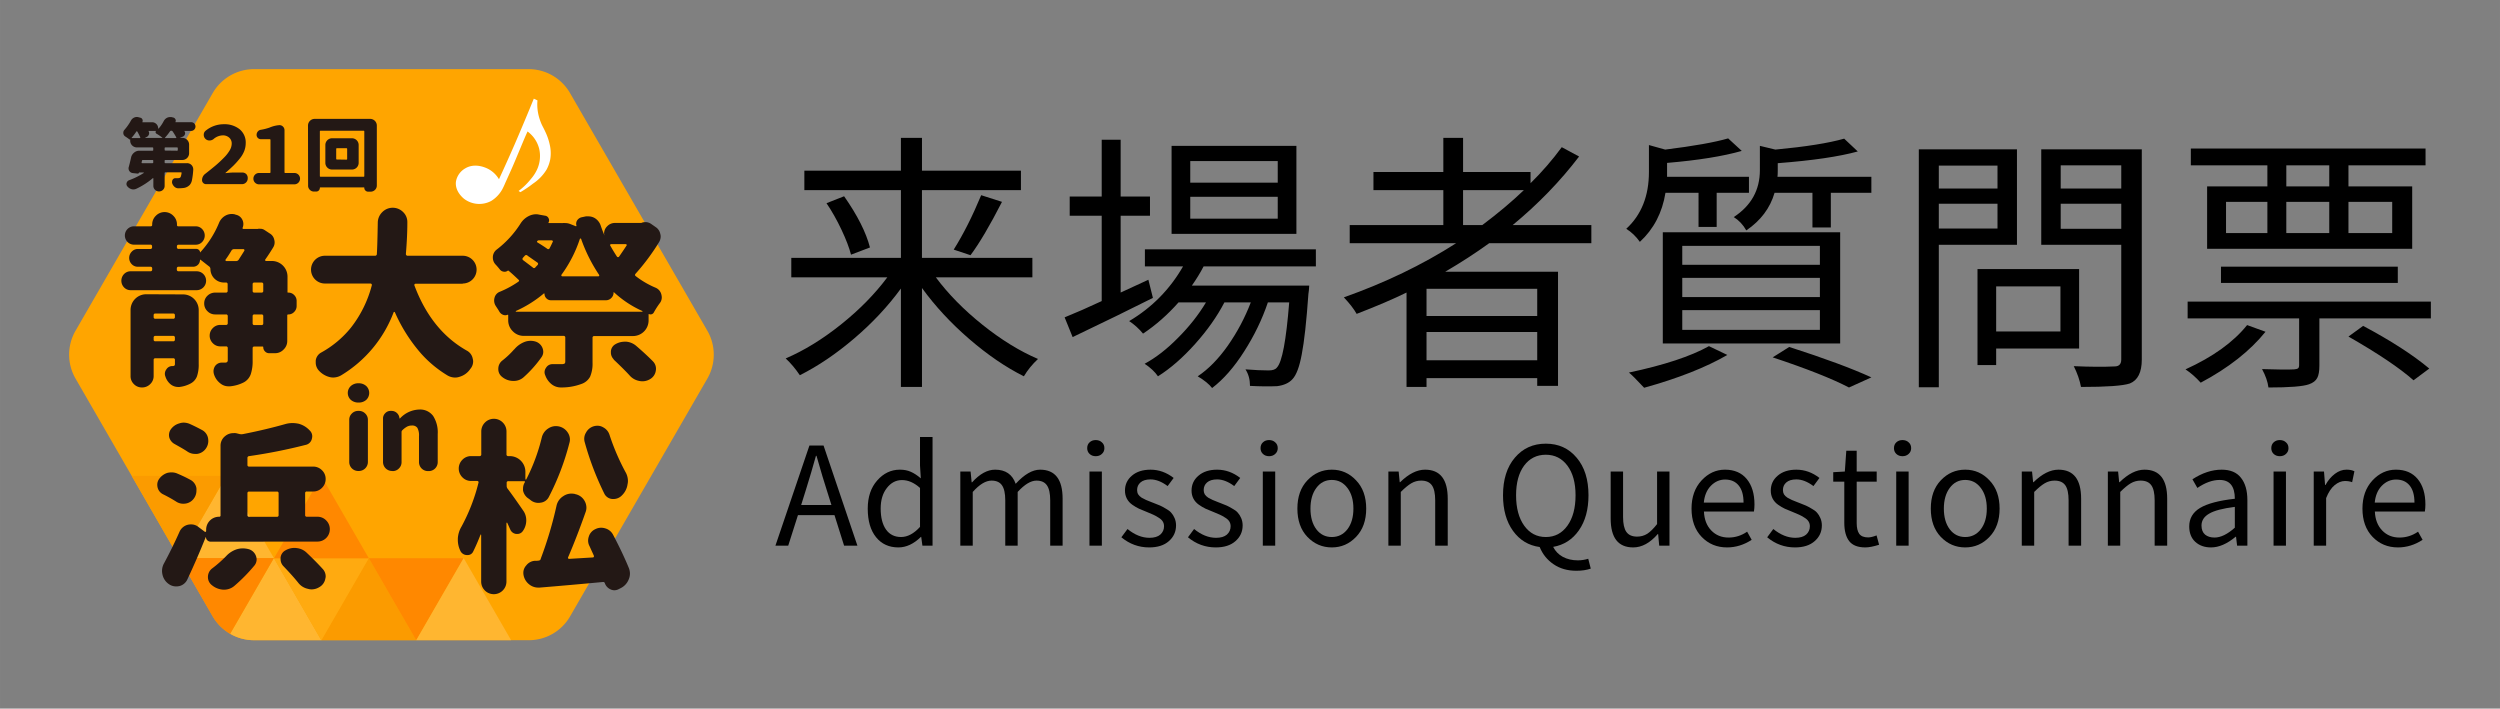 <svg xmlns="http://www.w3.org/2000/svg" width="683.464" height="193.715" viewBox="0 0 180.833 51.254" version="1.1" id="svg8"><rect x="0" y="0" width="180.833" height="51.254" fill="#808080" stroke="none"/><defs id="defs2"><clipPath id="a" transform="translate(-12.21 -22.42)"><path d="M137.68 22.42h-75a13 13 0 00-11.27 6.51L14 93.85a13 13 0 000 13l37.43 64.95a13 13 0 0011.27 6.5h75a13 13 0 0011.3-6.5l37.48-64.93a13 13 0 000-13L149 28.93a13 13 0 00-11.32-6.51z" id="path12" fill="none"/></clipPath><style id="style10">.d{fill:#ffb630}.e{fill:#fb9b00}.f{fill:#f80}.h{fill:#231815}</style></defs><g id="layer1" transform="translate(-7.252 -40.14)"><g id="g95" transform="matrix(.265 0 0 .265 12.241 45.14)"><path d="M137.65 22.42H62.73A13.06 13.06 0 0051.42 29L14 93.83a13.07 13.07 0 000 13.06l37.46 64.89a13.06 13.06 0 0011.31 6.52h74.92a13 13 0 0011.31-6.52l37.46-64.89a13.07 13.07 0 000-13.06L149 29a13.05 13.05 0 00-11.35-6.58z" transform="translate(-12.21 -22.42)" id="path17" fill="orange"/><g clip-path="url(#a)" id="g37"><path class="d" id="polygon19" d="M55.93 133.46l-12.95 22.43h25.9z"/><path class="e" id="polygon21" d="M81.83 133.46l-12.95 22.43h25.9z"/><path class="f" id="polygon23" d="M94.79 155.92l12.96-22.43H81.84z"/><path id="polygon25" fill="#ffaa10" d="M68.88 155.92l12.95-22.43h-25.9z"/><path class="d" id="polygon27" d="M42.98 111.02l-12.95 22.44h25.9z"/><path class="f" id="polygon29" d="M68.9 111.1l-12.95 22.43h25.91z"/><path class="d" id="polygon31" d="M107.73 133.46l-12.95 22.43h25.91z"/><path class="e" id="polygon33" d="M30.03 133.46l12.95-22.44h-25.9z"/><path class="f" id="polygon35" d="M42.98 155.89l12.95-22.43h-25.9z"/></g><path class="h" d="M45.56 36.91a1.13 1.13 0 01.83.34 1.19 1.19 0 01.35.85 1.2 1.2 0 01-1.18 1.19h-1.77a.08.08 0 00-.07 0 .08.08 0 000 .07.91.91 0 01.19.54 1 1 0 01-.06.34 1 1 0 01-.63.63l-.8.32h.72A1.84 1.84 0 0145 43.13v2.26a1.84 1.84 0 01-1.83 1.83h-4.63c-.15 0-.22.07-.22.21v.45c0 .14.07.21.22.21h5.86a1.69 1.69 0 011.27.52 1.72 1.72 0 01.46 1.16v.13a21.37 21.37 0 01-.34 2.76A2.88 2.88 0 0145.2 54a2.78 2.78 0 01-1.81.87 11.89 11.89 0 01-1.25.08h-.06a1.58 1.58 0 01-1.06-.4 2.25 2.25 0 01-.67-1.07 1.27 1.27 0 010-.32 1 1 0 01.17-.57.84.84 0 01.73-.4h.6a1.54 1.54 0 00.56-.08.62.62 0 00.3-.3 4.77 4.77 0 00.23-1 .25.25 0 000-.15.18.18 0 00-.14-.06h-4.26c-.15 0-.22.07-.22.21v3.48a1.47 1.47 0 01-.45 1.08 1.56 1.56 0 01-2.17 0 1.48 1.48 0 01-.46-1.08v-2.03s0-.07-.05-.08c-.05-.01-.06 0-.09 0a20.1 20.1 0 01-4.58 2.93 2 2 0 01-.74.15 1.81 1.81 0 01-.55-.09 2.29 2.29 0 01-1.09-.75 1 1 0 01-.24-.66 1.13 1.13 0 01.68-1 20.11 20.11 0 004.05-2 .06.06 0 000-.08.07.07 0 00-.07-.05h-1.18a.07.07 0 00-.06 0 .34.34 0 01-.42.3l-1.24-.13a1.29 1.29 0 01-1.12-1.71c.24-.87.45-1.76.65-2.68A2.31 2.31 0 0130 45.2a2.15 2.15 0 011.42-.51H35a.19.19 0 00.21-.21V44a.19.19 0 00-.21-.21h-4.25A1.83 1.83 0 0128.92 42v-.4a.15.15 0 01-.21 0c-.29-.23-.67-.49-1.14-.8a1.13 1.13 0 01-.53-.87v-.14a1.16 1.16 0 01.34-.83 14 14 0 001.71-2.44 1.9 1.9 0 01.9-.87 1.78 1.78 0 01.74-.17 1.43 1.43 0 01.46.07l.53.14a.76.76 0 01.53.45.67.67 0 01.08.33.78.78 0 01-.08.36q0 .09.06.09h2.58a1.62 1.62 0 011.17.48 1.59 1.59 0 01.49 1.18l.06.07a.05.05 0 00.07 0 10.29 10.29 0 001.41-2.08 2.13 2.13 0 01.89-.87 1.79 1.79 0 01.78-.19 3 3 0 01.42 0l.53.13a.87.87 0 01.55.46.7.7 0 01.1.36.81.81 0 01-.08.34c0 .07 0 .11.06.11zm-16.24 4.24a.06.06 0 000 .09H31.54a.15.15 0 00.13-.06.1.1 0 000-.13 15.71 15.71 0 00-.8-1.58.19.19 0 00-.12-.07.09.09 0 00-.11 0 16.4 16.4 0 01-1.32 1.75zM35 48.09a.19.19 0 00.21-.21v-.45a.19.19 0 00-.21-.21h-2.6a.24.24 0 00-.26.19l-.1.47a.14.14 0 000 .14.19.19 0 00.14.07zm-2.1-6.88H37.7a.05.05 0 000-.07 13.26 13.26 0 00-1.64-1.12.44.44 0 01-.21-.35.4.4 0 01.14-.37H34a.05.05 0 00-.06 0 .08.08 0 000 .07 1.06 1.06 0 01.15.52 1 1 0 01-.07.38 1.14 1.14 0 01-.63.68zm8.8 3.48a.19.19 0 00.21-.21V44a.19.19 0 00-.21-.21h-3.16c-.15 0-.22.07-.22.21v.44c0 .14.07.21.22.21zm-3.29-3.54a.07.07 0 000 .09h2.97a.12.12 0 00.12-.06.19.19 0 000-.13 18.59 18.59 0 00-1-1.64.42.42 0 00-.34-.17h-.06a.35.35 0 00-.32.17 17.17 17.17 0 01-1.37 1.74z" transform="translate(-12.21 -22.42)" id="path39"/><path class="h" d="M49.63 53.82a1.09 1.09 0 01-.77-.32 1.06 1.06 0 01-.33-.77A2.15 2.15 0 0149.4 51c1.11-.87 2.06-1.63 2.84-2.29.78-.66 1.53-1.36 2.24-2.09a10 10 0 001.62-2.06 3.64 3.64 0 00.53-1.78 2.1 2.1 0 00-.7-1.67 2.53 2.53 0 00-1.72-.61 4 4 0 00-2.53 1 1.78 1.78 0 01-1.14.4A1.54 1.54 0 0149 40.26a1.34 1.34 0 01.48-1 7.79 7.79 0 015-1.8 6.61 6.61 0 014.3 1.36 4.68 4.68 0 011.67 3.83 6 6 0 01-.4 2.12 7.72 7.72 0 01-1.24 2.08 22.34 22.34 0 01-1.68 1.88q-.86.84-2.19 2a.11.11 0 000 .08h.07a19.14 19.14 0 012.13-.17h2.36a1.55 1.55 0 011.14.47 1.58 1.58 0 01.36 1.12 1.57 1.57 0 01-1.6 1.59z" transform="translate(-12.21 -22.42)" id="path41"/><path class="h" d="M64.07 53.87a1.49 1.49 0 01-1.07-.46 1.48 1.48 0 01-.45-1.09 1.5 1.5 0 01.45-1.1 1.52 1.52 0 011.11-.45H67a.19.19 0 00.21-.21v-8.8a.19.19 0 00-.21-.21h-2.4a1.16 1.16 0 01-.84-.35 1.13 1.13 0 01-.34-.83 1.44 1.44 0 01.32-.91 1.29 1.29 0 01.84-.48 14 14 0 002.42-.62 8.23 8.23 0 012.64-.65 1.35 1.35 0 011 .41 1.38 1.38 0 01.4 1v11.44a.19.19 0 00.21.21h2.47a1.54 1.54 0 011.56 1.55 1.55 1.55 0 01-1.56 1.55z" transform="translate(-12.21 -22.42)" id="path43"/><path class="h" d="M77.45 37.83A1.83 1.83 0 0179.28 36h15.13a1.83 1.83 0 011.83 1.83v16.33a1.64 1.64 0 01-.49 1.21 1.68 1.68 0 01-1.22.5h-.67a1 1 0 01-.73-.31 1 1 0 01-.31-.72c0-.09 0-.13-.12-.13H80.82a.12.12 0 00-.13.13 1 1 0 01-1 1h-.59a1.56 1.56 0 01-1.15-.48 1.52 1.52 0 01-.47-1.14zm3.24 13.76a.19.19 0 00.22.21h11.7a.19.19 0 00.21-.21V39.44a.19.19 0 00-.21-.21h-11.7a.19.19 0 00-.22.21zm1.5-8.46A1.84 1.84 0 0184 41.29h5.44a1.84 1.84 0 011.84 1.84V48a1.83 1.83 0 01-1.84 1.83H84A1.83 1.83 0 0182.19 48zm5.74 4a.19.19 0 00.21-.21v-2.69a.19.19 0 00-.21-.22h-2.57a.19.19 0 00-.21.22v2.65a.19.19 0 00.21.21z" transform="translate(-12.21 -22.42)" id="path45"/><path class="h" d="M72.08 83.42a2.14 2.14 0 011.6.67 2.21 2.21 0 01.67 1.65v1.32a2.24 2.24 0 01-.67 1.63 2.13 2.13 0 01-1.6.69c-.19 0-.29.08-.29.24v7a3.18 3.18 0 01-1 2.34 3.14 3.14 0 01-2.29 1h-1.63a1.53 1.53 0 01-1.16-.49 1.62 1.62 0 01-.47-1.13c0-.14-.06-.2-.2-.2h-2.21a.43.43 0 00-.49.49v3.3a11.23 11.23 0 01-.52 3.79 4.1 4.1 0 01-1.82 2.16 10.28 10.28 0 01-3.82 1.12h-.44a3.46 3.46 0 01-2.21-.79 5 5 0 01-1.73-2.46 3 3 0 01-.14-.84 2.62 2.62 0 01.39-1.38 2.22 2.22 0 011.92-1h.79a.94.94 0 00.61-.15.74.74 0 00.18-.59v-3.2a.44.44 0 00-.5-.49h-1.57a2.79 2.79 0 01-2-.86 2.9 2.9 0 010-4.14 2.79 2.79 0 012-.86h1.57a.44.44 0 00.5-.49v-1.88a.44.44 0 00-.5-.49h-2.9a2.9 2.9 0 01-2.15-.89 2.87 2.87 0 01-.88-2.11 2.83 2.83 0 01.88-2.1 3 3 0 012.12-.86h2.9a.44.44 0 00.5-.49v-1.77c0-.33-.15-.49-.45-.49h-.59A3.7 3.7 0 0150.82 77a.91.91 0 00-.3-.68c-1-.76-1.75-1.38-2.41-1.87-.1-.07-.14 0-.14.09a1.86 1.86 0 01-1.83 1.82h-4a.44.44 0 00-.49.5v.24a.44.44 0 00.49.5h4.92a2.58 2.58 0 110 5.16h-18a2.45 2.45 0 01-1.82-.76 2.63 2.63 0 010-3.64 2.45 2.45 0 011.83-.76h5.36a.44.44 0 00.49-.5v-.24a.44.44 0 00-.49-.5H31a2.22 2.22 0 01-1.67-.71 2.43 2.43 0 010-3.39 2.23 2.23 0 011.67-.75h3.4a.43.43 0 00.49-.49v-.2a.43.43 0 00-.49-.49h-4.65a2.51 2.51 0 010-5h4.73c.29 0 .44-.13.44-.39v-.1a3.29 3.29 0 011-2.39 3.32 3.32 0 014.77 0 3.29 3.29 0 011 2.39v.1a.34.34 0 00.39.39h4.72a2.36 2.36 0 011.75.74 2.54 2.54 0 010 3.54 2.36 2.36 0 01-1.75.74h-4.64a.43.43 0 00-.49.49V71a.43.43 0 00.49.49H47a1 1 0 01.69.3.92.92 0 01.3.69 26.91 26.91 0 005.17-8.08 4 4 0 011.77-2 3.63 3.63 0 011.68-.44 3.77 3.77 0 01.88.1l.25.1a2.5 2.5 0 011.77 1.33 2.59 2.59 0 01.1 2.21.25.25 0 000 .22.21.21 0 00.18.13h3.89a.45.45 0 00.19-.05 3 3 0 01.59 0 2 2 0 011.13.34l1.43.94A2.53 2.53 0 0168.24 69a2.35 2.35 0 01.1.69A2.53 2.53 0 0168 71c-.69 1.15-1.43 2.28-2.22 3.4a.19.19 0 000 .24.23.23 0 00.22.15h1.58a4.28 4.28 0 014.28 4.28v4.09c-.07.18.03.26.22.26zm-28.74.49a4.28 4.28 0 014.28 4.29v14.71a9.74 9.74 0 01-.47 3.35 3.68 3.68 0 01-1.65 1.92 8.41 8.41 0 01-3.15 1H42a3.28 3.28 0 01-2-.69 4.46 4.46 0 01-1.47-2.16 2.08 2.08 0 01-.15-.74 2 2 0 01.39-1.18 1.89 1.89 0 011.67-.94.91.91 0 00.55-.12.7.7 0 00.14-.52v-1a.43.43 0 00-.49-.49h-4.83a.43.43 0 00-.49.49v4.33a3 3 0 01-.94 2.24 3.08 3.08 0 01-2.24.91 3 3 0 01-2.21-.91 3 3 0 01-.91-2.24v-18a4.28 4.28 0 014.28-4.29zm-2.22 5.71a.43.43 0 00-.49-.49h-4.82a.43.43 0 00-.49.49v.45a.43.43 0 00.49.49h4.82a.43.43 0 00.49-.49zm-5.8 6.6a.43.43 0 00.49.49h4.82a.43.43 0 00.49-.49v-.49a.44.44 0 00-.49-.5h-4.82a.44.44 0 00-.49.5zM60.07 72a.33.33 0 000-.29.23.23 0 00-.22-.15h-2.58a.8.8 0 00-.74.44c-.49.82-1 1.63-1.58 2.42a.19.19 0 000 .24.23.23 0 00.22.15h2.66a.81.81 0 00.74-.44c.57-.89 1.08-1.68 1.5-2.37zm2.76 8.67a.43.43 0 00-.49.49v1.77a.43.43 0 00.49.49h1.92a.43.43 0 00.49-.49v-1.77a.43.43 0 00-.49-.49zm1.92 11.61a.43.43 0 00.49-.49v-1.92a.43.43 0 00-.49-.49h-1.92a.43.43 0 00-.49.49v1.92a.43.43 0 00.49.49z" transform="translate(-12.21 -22.42)" id="path47"/><path class="h" d="M119.68 81h-12.85a.32.32 0 00-.29.15.29.29 0 00-.05.29q4.62 12.36 14.32 17.82a3.12 3.12 0 011.62 2.27 2.33 2.33 0 01.1.68 3.13 3.13 0 01-.74 2 .81.81 0 00-.14.2 5.3 5.3 0 01-2.86 2 3.75 3.75 0 01-1.18.2 4.19 4.19 0 01-2.12-.6 31.46 31.46 0 01-7.08-5.85 43.85 43.85 0 01-7.24-11.37.19.19 0 00-.34 0A34.15 34.15 0 0186.5 106a4.41 4.41 0 01-2.16.6 4 4 0 01-1.08-.15 5.93 5.93 0 01-2.91-1.82 3.24 3.24 0 01-.79-2.12V102A2.87 2.87 0 0181 99.81 27.42 27.42 0 0089.16 93a31.6 31.6 0 005.71-11.57.37.37 0 00-.07-.34.41.41 0 00-.32-.15H82.07a3.79 3.79 0 110-7.58h13.64a.48.48 0 00.54-.49c.1-1.64.18-4.5.25-8.56a4.05 4.05 0 011.23-2.86 4 4 0 015.7 0 3.74 3.74 0 011.14 2.76q0 3.93-.4 8.66a.47.47 0 00.13.34.39.39 0 00.32.15h15.06a3.79 3.79 0 110 7.58z" transform="translate(-12.21 -22.42)" id="path49"/><path class="h" d="M168.75 64.28a3.56 3.56 0 01.84-.1 2.69 2.69 0 011.52.49l1.28.89a2.9 2.9 0 011.23 1.87 2.35 2.35 0 01.1.69 3 3 0 01-.44 1.52 58.72 58.72 0 01-6.4 8.61c-.23.27-.22.5.05.69a24 24 0 005.41 3.15 2.69 2.69 0 011.58 1.91 3.44 3.44 0 01.1.74 2.55 2.55 0 01-.6 1.63 22.19 22.19 0 00-1.57 2.46 1 1 0 01-1.33.44c-.07 0-.1 0-.1.1V91a4.27 4.27 0 01-4.28 4.28h-10.53a.44.44 0 00-.49.5v6.74a9 9 0 01-.67 3.86 4.23 4.23 0 01-2.44 2 15.33 15.33 0 01-5.41.93h-.15a4 4 0 01-2.51-.88 5.44 5.44 0 01-1.72-2.42 2.05 2.05 0 01-.2-.83 2.12 2.12 0 01.4-1.23 2 2 0 011.77-1h2.46a1.56 1.56 0 00.81-.15c.15-.09.22-.29.22-.59v-6.48a.44.44 0 00-.49-.5h-10.83a4.08 4.08 0 01-3-1.25 4.13 4.13 0 01-1.26-3v-1.41c0-.09-.07-.13-.2-.09a1.56 1.56 0 01-1.2 0 2 2 0 01-1-.84c-.3-.53-.63-1-1-1.58a2.69 2.69 0 01-.44-1.47 2.85 2.85 0 01.1-.74 2.36 2.36 0 011.48-1.67 26.71 26.71 0 005-2.71c.29-.2.31-.39.05-.59-1-.95-1.87-1.76-2.66-2.41a.24.24 0 00-.3 0 1.35 1.35 0 01-1.06.24 1.61 1.61 0 01-1-.54c-.36-.46-.75-.92-1.18-1.38a2.71 2.71 0 01-.78-1.92 2.65 2.65 0 011-2.16 27.44 27.44 0 006.59-7.19 5.53 5.53 0 012.22-2 4.59 4.59 0 012-.49 3.64 3.64 0 01.79.1l1.67.3a1.17 1.17 0 01.93.69 1.14 1.14 0 010 1.13c-.06.13 0 .19.1.19h3.45a.43.43 0 00.24 0 7.09 7.09 0 01.79 0 3.62 3.62 0 011.28.24l1.62.64a.18.18 0 00.15-.15 1.71 1.71 0 01.17-1.45 2 2 0 011.21-.86l1.18-.25a5.32 5.32 0 01.69 0 3.43 3.43 0 011.77.49 3.82 3.82 0 011.58 2c.26.78.56 1.57.88 2.36.32.79.05 0 .05-.1a2.8 2.8 0 01.89-2.09 2.89 2.89 0 012.11-.86h7a1 1 0 00.48-.13zm-35 34.65a6.8 6.8 0 012.7-2 4.6 4.6 0 013.1-.15 3 3 0 012.12 2.81 2.54 2.54 0 01-.49 1.47 32.44 32.44 0 01-4.88 5.47 4 4 0 01-2.7 1h-.2a4.78 4.78 0 01-3-1.13 2.63 2.63 0 01-1-2.12 2.82 2.82 0 011.09-2.31 23.37 23.37 0 003.22-3.04zm.49-10.49c-.07 0-.09.08-.08.13a.13.13 0 00.13.07h34.4a.08.08 0 00.07-.07s0-.09-.07-.13a28.74 28.74 0 01-7.73-5.12.08.08 0 00-.1 0v.12a2 2 0 01-.62 1.45 2 2 0 01-1.5.62h-15a1.65 1.65 0 01-1.21-.52 1.71 1.71 0 01-.52-1.25s0-.06-.07-.08a.12.12 0 00-.12 0 32.31 32.31 0 01-7.62 4.78zm3.15-15.11a.51.51 0 00-.74 0l-.27.3-.22.24c-.23.27-.22.5 0 .69 1.05.79 1.93 1.46 2.65 2a.43.43 0 00.69 0 2.7 2.7 0 01.3-.34l.29-.3c.23-.26.22-.49 0-.69-.63-.42-1.53-1.08-2.74-1.9zm6.89-3.74a.34.34 0 00-.05-.29.3.3 0 00-.25-.15h-3.48a.55.55 0 00-.47.22c-.12.15-.09.27.07.37.76.46 1.64 1 2.66 1.72a.4.4 0 00.64-.15c.33-.62.6-1.19.84-1.72zm2.36 9a.19.19 0 000 .25.24.24 0 00.22.14h9.84a.24.24 0 00.22-.14.21.21 0 000-.25 43.37 43.37 0 01-4.92-9.83.19.19 0 00-.34 0 35.06 35.06 0 01-5.06 9.84zm17.77-8a.26.26 0 000-.28.29.29 0 00-.27-.12h-3.94a.3.3 0 00-.24.12.21.21 0 000 .28c.62 1.11 1.23 2.1 1.82 3a.32.32 0 00.3.15.33.33 0 00.29-.15c.54-.77 1.21-1.75 2-2.96zm-3.5 31.05a2.61 2.61 0 01-.78-1.92v-.29a2.41 2.41 0 011.23-1.92 5 5 0 012.56-.69h.44a4.78 4.78 0 012.72 1.18q2.59 2.22 4.52 4.18a2.86 2.86 0 01.84 2 2.92 2.92 0 01-.05.54 3.17 3.17 0 01-1.57 2.32 4.11 4.11 0 01-2.12.59 4.35 4.35 0 01-.84-.1 4.58 4.58 0 01-2.65-1.53c-1.21-1.32-2.7-2.77-4.34-4.32z" transform="translate(-12.21 -22.42)" id="path51"/><path class="h" d="M91.27 113.43a3.08 3.08 0 01-2.13-.73 2.57 2.57 0 010-3.78 3 3 0 012.13-.75 3 3 0 012.08.75 2.61 2.61 0 010 3.78 3 3 0 01-2.08.73zm-.12 18.68a2.44 2.44 0 01-2.44-2.45v-11.5a2.32 2.32 0 01.71-1.73 2.36 2.36 0 011.73-.72h.2a2.36 2.36 0 011.73.72 2.33 2.33 0 01.72 1.73v11.5a2.46 2.46 0 01-2.45 2.45z" transform="translate(-12.21 -22.42)" id="path53"/><path class="h" d="M100.38 132.11a2.46 2.46 0 01-2.45-2.45v-11.84a2 2 0 01.61-1.49 1.94 1.94 0 011.47-.62h.23a2.11 2.11 0 011.42.52 2.19 2.19 0 01.74 1.33v.15s0 .05.07.05a.13.13 0 00.1 0 7.42 7.42 0 015.2-2.42 4.41 4.41 0 013.84 1.75 8.28 8.28 0 011.25 4.92v7.68a2.44 2.44 0 01-2.44 2.45h-.23a2.44 2.44 0 01-2.44-2.45v-7.09a4.25 4.25 0 00-.45-2.27 1.69 1.69 0 00-1.47-.63 2.83 2.83 0 00-1.33.3 5.89 5.89 0 00-1.31 1 .66.66 0 00-.2.48v8.21a2.36 2.36 0 01-.72 1.73 2.33 2.33 0 01-1.73.72z" transform="translate(-12.21 -22.42)" id="path55"/><path class="h" d="M45.36 134.53A3.16 3.16 0 0147 136.8a5.58 5.58 0 010 .73 3.53 3.53 0 01-.64 2 3.39 3.39 0 01-2.28 1.47 5 5 0 01-.64.05 3.54 3.54 0 01-2.06-.64 39.29 39.29 0 00-3.45-1.92 2.82 2.82 0 01-1.53-1.87 3.48 3.48 0 01-.09-.79 2.69 2.69 0 01.49-1.52 4.42 4.42 0 012.26-1.68 4.81 4.81 0 011.18-.14 3.91 3.91 0 011.58.34c1.28.54 2.46 1.11 3.54 1.7zm5.56 16.88a1.32 1.32 0 01-.93-.36 1.22 1.22 0 01-.39-.92h-.05c-1.64 4.11-3.32 7.94-5 11.52a3.26 3.26 0 01-2.17 1.87 4.47 4.47 0 01-.93.1 3.42 3.42 0 01-1.92-.59 4.22 4.22 0 01-1.78-2.56 4.45 4.45 0 01-.14-1.08 4.26 4.26 0 01.54-2.07q2.26-4.19 4.23-8.61a3.37 3.37 0 012.26-1.92 3.86 3.86 0 01.89-.1 3.13 3.13 0 012 .69l1.77 1.33a.17.17 0 00.22 0 .25.25 0 00.13-.22v-.34a3.53 3.53 0 013.54-3.55.34.34 0 00.39-.39v-18.93a3.32 3.32 0 011.28-2.71 3.43 3.43 0 012.17-.79 5.74 5.74 0 01.74 0l1 .25a2.36 2.36 0 001 0q6.24-1.23 11.61-2.76a7.29 7.29 0 011.82-.24 8 8 0 011.72.19 6.29 6.29 0 013 1.83 2.16 2.16 0 01.69 1.57 2.74 2.74 0 01-.1.69 2.18 2.18 0 01-1.75 1.69 144.73 144.73 0 01-15.35 3.05.49.49 0 00-.49.55v1.82a.43.43 0 00.49.49h17.47a3.34 3.34 0 012.39 1 3.24 3.24 0 011 2.39 3.29 3.29 0 01-1 2.41 3.25 3.25 0 01-2.39 1h-1.72a.43.43 0 00-.49.49v5.91a.43.43 0 00.49.49H80a3.24 3.24 0 012.41 1 3.32 3.32 0 011 2.41 3.36 3.36 0 01-3.4 3.37zM48.66 121a3.18 3.18 0 011.53 2.26 5 5 0 01.05.64 3.56 3.56 0 01-.69 2.12 3.47 3.47 0 01-2.37 1.43 3.81 3.81 0 01-.59 0 3.65 3.65 0 01-2.11-.68c-1-.66-2.19-1.32-3.4-2A3 3 0 0139.6 123a2.72 2.72 0 01.45-2.32 4.23 4.23 0 012.31-1.57 3.59 3.59 0 011.13-.2 4.4 4.4 0 011.68.35c1.24.56 2.41 1.15 3.49 1.74zm6.45 34.35a6.79 6.79 0 012.9-1.87 5.68 5.68 0 011.65-.24 6.18 6.18 0 011.7.24 3 3 0 011.92 1.92 2.77 2.77 0 01.15.89 2.63 2.63 0 01-.64 1.67 46.08 46.08 0 01-5.37 5.46 4.31 4.31 0 01-2.85 1.09h-.25a5.31 5.31 0 01-3.1-1.23 2.75 2.75 0 01-1.08-2.22 2.9 2.9 0 011.23-2.41 33.8 33.8 0 003.74-3.3zm6.3-17.62a.43.43 0 00-.49.49v5.91a.43.43 0 00.49.49h7.53a.43.43 0 00.49-.49v-5.91a.43.43 0 00-.49-.49zm9.35 20.38a2.71 2.71 0 01-.79-1.92 2.47 2.47 0 010-.44 2.53 2.53 0 011.38-2 4.78 4.78 0 012.41-.64 3.66 3.66 0 01.64.05 4.56 4.56 0 012.76 1.33c1.64 1.54 3.06 3 4.28 4.33a3 3 0 01.84 2.06 2.56 2.56 0 01-.1.64 3.3 3.3 0 01-1.68 2.32 4 4 0 01-2.06.59 3.4 3.4 0 01-1-.15 4.48 4.48 0 01-2.66-1.67c-1.08-1.35-2.45-2.86-4.02-4.5z" transform="translate(-12.21 -22.42)" id="path57"/><path class="h" d="M136.14 142.85a4.53 4.53 0 01.89 2.71 5 5 0 01-.94 2.95 1.8 1.8 0 01-1.52.79h-.25a2 2 0 01-1.62-1.13c-.27-.59-.54-1.22-.84-1.87a.12.12 0 00-.15-.08.12.12 0 00-.09.13v15.94a3.45 3.45 0 11-6.9 0v-12.75l-.07-.07c-.07-.07-.09 0-.12.07q-1 2.57-2 4.58a1.62 1.62 0 01-1.53.94h-.24a2 2 0 01-1.73-1.18 6.74 6.74 0 01-.68-3v-.34a7.15 7.15 0 011-3.25 50.56 50.56 0 004.65-12.02.33.33 0 00-.08-.32.37.37 0 00-.27-.12H122a3.24 3.24 0 01-2.41-1 3.38 3.38 0 010-4.78 3.23 3.23 0 012.41-1h2.26a.44.44 0 00.49-.5v-6.2a3.42 3.42 0 011-2.46 3.41 3.41 0 014.88 0 3.42 3.42 0 011 2.46v6.2a.44.44 0 00.49.5h.39a4.27 4.27 0 014.28 4.28v2a.13.13 0 00.1.12.12.12 0 00.15-.07 51.54 51.54 0 004.23-11.42 4 4 0 011.77-2.46 3.73 3.73 0 012.07-.64 4.3 4.3 0 01.84.09 3.83 3.83 0 012.41 1.68 3.42 3.42 0 01.59 1.92 3.21 3.21 0 01-.15.93 69.48 69.48 0 01-5.61 14.72 2.87 2.87 0 01-2.31 1.57 2.71 2.71 0 01-.54.05 3.38 3.38 0 01-2.22-.83c-.26-.2-.51-.38-.74-.54a3.43 3.43 0 01-1.23-2 4 4 0 010-.59 3.13 3.13 0 01.5-1.68.21.21 0 000-.19.17.17 0 00-.15-.1h-4.33a.43.43 0 00-.49.49v.79a1.28 1.28 0 00.34.88c.92 1.22 2.32 3.18 4.12 5.8zm18.17 9.8a3.18 3.18 0 01-.4-1.53 3.59 3.59 0 01.2-1.13 3.25 3.25 0 011.77-2 3.51 3.51 0 011.58-.39 3.78 3.78 0 011.18.19 3.47 3.47 0 012.11 1.77q2.66 5.07 4.29 9.06a4.2 4.2 0 01.29 1.53 4 4 0 01-.34 1.57 4.47 4.47 0 01-2.17 2.36l-.59.3a2.57 2.57 0 01-1.18.29 2.37 2.37 0 01-1-.24 2.86 2.86 0 01-1.57-1.68.45.45 0 00-.49-.34q-8.91.84-17.33 1.53h-.39a3.9 3.9 0 01-2.46-.89 4.19 4.19 0 01-1.53-2.56 3.92 3.92 0 01-.05-.59 2.94 2.94 0 01.79-2 3.24 3.24 0 012.41-1.28 5 5 0 001-.05.62.62 0 00.57-.57 104.81 104.81 0 004.28-14.37 4.1 4.1 0 011.87-2.66 3.92 3.92 0 012.21-.69 5.28 5.28 0 01.94.1l.1.05a3.72 3.72 0 012.56 1.87 3.8 3.8 0 01.49 1.82 3.43 3.43 0 01-.25 1.28q-2.41 6.84-4.77 12.31a.25.25 0 00.05.27.3.3 0 00.24.12l6.5-.39a.3.3 0 00.25-.15.46.46 0 000-.35c-.36-.81-.77-1.68-1.16-2.56zM153 124.3a3.4 3.4 0 01-.15-1 3.24 3.24 0 01.49-1.67 3.47 3.47 0 012.12-1.73 3.63 3.63 0 011-.14 3 3 0 011.58.44 3.5 3.5 0 011.72 2.07 61.68 61.68 0 004.33 10.09 4.87 4.87 0 01.69 2.51 3.54 3.54 0 01-.1.83 5.19 5.19 0 01-1.53 3.06 3.16 3.16 0 01-2.31 1h-.29a2.63 2.63 0 01-2.22-1.48A79.23 79.23 0 01153 124.3z" transform="translate(-12.21 -22.42)" id="path59"/><path d="M139.09 30.48l1 .48a12.17 12.17 0 00.12 3.18 13.34 13.34 0 00.67 2.48c.47 1.3.75 1.56 1.36 2.92a15.66 15.66 0 011.19 3.46 10.21 10.21 0 01.15 4 9.67 9.67 0 01-1 2.83 12.25 12.25 0 01-3.72 3.85 28.66 28.66 0 01-3.43 2.32l-.5-.32a18.49 18.49 0 003.42-3.34 10.63 10.63 0 001.7-2.68 8.81 8.81 0 00.49-5.56A8.52 8.52 0 00139 41a8.75 8.75 0 00-1.62-1.56c-1 2.18-1.71 4-2.23 5.21-.9 2.14-1.15 2.77-1.92 4.54-.11.26-.72 1.62-1.95 4.34a19.22 19.22 0 01-.82 1.74 8.64 8.64 0 01-3 3.13 6.87 6.87 0 01-7.38-.56c-.31-.25-2.59-2.09-2.24-4.75a5.17 5.17 0 012.57-3.6c2.69-1.59 5.69-.11 6.28.2a7.5 7.5 0 012.89 2.78q2.17-4.69 4.31-9.59 2.72-6.3 5.2-12.4z" transform="translate(-12.21 -22.42)" id="path61" fill="#fff"/></g><g aria-label="来場者質問票Admission Questionnaire" id="text99" style="line-height:0" font-style="normal" font-weight="400" font-size="10.583" font-family="Gen Shin Gothic" letter-spacing=".46" fill="#000" fill-opacity="1" stroke="none" stroke-width=".265" font-variant="normal" font-stretch="normal"><path d="M81.928 60.201h-6.984q1.35 1.813 3.377 3.434 2.025 1.62 4.012 2.47-.617.578-1.022 1.254-1.968-.984-3.955-2.701t-3.415-3.685v7.157h-1.524v-7.119q-1.408 1.93-3.376 3.608-1.968 1.678-3.936 2.662-.463-.694-1.022-1.215 1.987-.849 3.993-2.45 2.007-1.602 3.357-3.415h-6.945v-1.408h7.93v-4.9h-6.985v-1.409h6.984v-2.373h1.524v2.373H81.1v1.408H73.94v4.9h7.987zm-14.894-5.363l1.274-.502q1.447 2.064 1.871 3.704l-1.37.521q-.193-.752-.694-1.813-.502-1.061-1.08-1.91zM77.452 58.6l-1.215-.405q1.042-1.66 1.987-3.936l1.505.482q-1.312 2.566-2.277 3.859z" style="line-height:1.25;-inkscape-font-specification:'Gen Shin Gothic'" id="path40" font-size="19.756" letter-spacing=".46"/><path d="M99.675 53.352V51.79h-6.328v1.563zm0 2.605v-1.582h-6.328v1.582zm1.35-5.267v6.366h-9.029V50.69zm-10.707 9.685l.328 1.312q-2.412 1.215-5.807 2.836l-.579-1.428q1.196-.482 2.682-1.177v-6.174h-2.315v-1.389h2.315v-4.109h1.37v4.11h2.122v1.388h-2.122v5.557zm12.116-.965h-8.122q-.348.675-.85 1.39h8.49q-.02.404-.058.597-.213 3.01-.483 4.38-.25 1.35-.675 1.794-.367.405-1.1.501-.83.039-1.968-.019 0-.694-.328-1.196.984.077 1.679.077.444 0 .598-.212.56-.579.887-4.708h-1.543q-.617 1.833-1.717 3.55-1.08 1.698-2.315 2.643-.328-.424-1.042-.848 1.158-.772 2.18-2.22 1.023-1.465 1.66-3.125h-1.91q-.792 1.525-2.123 3.01-1.331 1.486-2.682 2.335-.327-.483-.964-.907 1.215-.656 2.411-1.872 1.216-1.215 2.026-2.566h-1.987q-1.177 1.332-2.566 2.258-.444-.54-1.003-.907 2.47-1.466 3.897-3.955h-2.759v-1.235h12.367z" style="line-height:1.25;-inkscape-font-specification:'Gen Shin Gothic'" id="path42" font-size="19.756" letter-spacing=".46"/><path d="M113.08 56.42h1.39q1.678-1.254 3.01-2.528h-4.4zm5.364 6.578v-1.967h-8.007v1.967zm-8.007 3.203h8.007v-2.045h-8.007zm11.923-8.47h-7.389q-1.466 1.062-3.183 2.065h8.16v8.257h-1.504v-.56h-8.007v.637h-1.446V61.3q-1.409.695-3.608 1.544-.29-.52-.926-1.196 4.476-1.582 8.122-3.916h-7.698V56.42h6.772v-2.528h-5.055V52.58h5.055v-2.469h1.428v2.47h4.88v.81q1.255-1.235 2.258-2.605l1.254.675q-2.045 2.682-4.804 4.959h5.691z" style="line-height:1.25;-inkscape-font-specification:'Gen Shin Gothic'" id="path44" font-size="19.756" letter-spacing=".46"/><path d="M130.113 54.085h-2.392q-.347 2.161-1.852 3.55-.405-.579-.984-.945 1.64-1.505 1.64-4.11v-1.948l1.177.328q3.106-.386 4.553-.81l.984.906q-2.026.58-5.402.868v1.004h5.923v1.157h-2.335v2.47h-1.312zm-1.177 8.489v1.428h9.955v-1.428zm0-2.334v1.389h9.955v-1.39zm0-2.316v1.37h9.955v-1.37zm-1.408 7.062V56.94h12.83v8.045zm3.338.192l1.33.637q-2.334 1.35-6.018 2.373-.83-.887-1.1-1.1 3.82-.81 5.788-1.91zm4.61.81l1.197-.752q3.839 1.235 5.942 2.2l-1.62.733q-1.853-.965-5.518-2.18zm.348-13.06h6.79v1.157h-2.932v2.508h-1.33v-2.508h-2.74q-.483 1.66-2.045 2.72-.348-.617-.907-.964 1.89-1.235 1.89-3.396V50.69l1.12.27q3.299-.309 4.977-.791l.984.926q-2.026.56-5.788.849v.54q0 .29-.02.444z" style="line-height:1.25;-inkscape-font-specification:'Gen Shin Gothic'" id="path46" font-size="19.756" letter-spacing=".46"/><path d="M151.738 52.117h-4.245v1.66h4.245zm-4.245 4.553h4.245v-1.794h-4.245zm5.653 1.177h-5.653V68.15h-1.447V50.94h7.1zm3.145 3.01h-4.65v3.26h4.65zm1.35 4.495h-6v1.196h-1.35v-6.945h7.35zm-1.331-8.662h4.38v-1.814h-4.38zm4.38-4.592h-4.38v1.679h4.38zm1.485-1.157v15.202q0 1.39-.868 1.736-.753.251-3.53.251-.136-.733-.522-1.505 1.756.078 2.952.02.482 0 .482-.502v-8.296h-5.787v-6.906z" style="line-height:1.25;-inkscape-font-specification:'Gen Shin Gothic'" id="path48" font-size="19.756" letter-spacing=".46"/><path d="M175.735 53.622v-1.524h-3.106v1.524zm4.553 1.12h-3.164v2.256h3.164zm-7.66 0v2.256h3.107v-2.257zm-4.36 0v2.256h2.991v-2.257zm2.991-1.12v-1.524h-5.537v-1.215H182.7v1.215h-5.576v1.524h4.61v4.515H166.9v-4.515zm9.434 6.984h-12.79V59.43h12.79zm-10.9 3.048l1.331.483q-1.678 2.083-4.688 3.685-.521-.58-1.1-.965 2.971-1.35 4.457-3.203zm7.331.83l1.061-.772q3.01 1.602 4.785 3.087l-1.139.849q-1.504-1.331-4.707-3.164zm-11.633-2.527h17.594v1.215h-8.064v3.415q0 .598-.154.887-.155.309-.598.463-.637.232-2.933.232-.077-.618-.463-1.331 1.717.058 2.335.019.212-.02.27-.077.077-.058.077-.232v-3.376h-8.064z" style="line-height:1.25;-inkscape-font-specification:'Gen Shin Gothic'" id="path50" font-size="19.756" letter-spacing=".46"/><path d="M65.202 76.67h2.19l-.348-1.11q-.231-.695-.733-2.45h-.039q-.337 1.215-.723 2.45zm3.106 2.941l-.695-2.209H64.97l-.704 2.21h-.926l2.46-7.245h1.022l2.45 7.244z" style="line-height:.85;-inkscape-font-specification:'Gen Shin Gothic'" id="path52" font-size="9.878" letter-spacing=".196"/><path d="M72.237 79.737q-1.023 0-1.62-.743-.599-.743-.599-2.064 0-1.264.685-2.036.685-.781 1.64-.781.453 0 .79.154.338.145.724.473l-.058-.926V71.75h.907v7.861h-.733l-.087-.636h-.02q-.78.762-1.63.762zm-.897-1.293q.385.54 1.09.54.704 0 1.37-.733v-2.817q-.637-.569-1.303-.569-.656 0-1.1.579-.443.57-.443 1.476 0 .974.386 1.524z" style="line-height:.85;-inkscape-font-specification:'Gen Shin Gothic'" id="path54" font-size="9.878" letter-spacing=".196"/><path d="M76.715 79.611v-5.363h.743l.077.781h.03q.829-.916 1.668-.916 1.129 0 1.486 1.022.935-1.022 1.765-1.022 1.63 0 1.63 2.103v3.395h-.897v-3.28q0-.752-.241-1.09-.232-.337-.753-.337-.607 0-1.36.82v3.887h-.897v-3.28q0-.752-.24-1.09-.232-.337-.753-.337-.627 0-1.36.82v3.887z" style="line-height:.85;-inkscape-font-specification:'Gen Shin Gothic'" id="path56" font-size="9.878" letter-spacing=".196"/><path d="M86.056 79.611v-5.363h.897v5.363zm.897-6.636q-.174.164-.444.164t-.443-.164q-.174-.164-.174-.415 0-.27.174-.425.173-.164.443-.164t.444.164q.183.155.183.425 0 .25-.183.415z" style="line-height:.85;-inkscape-font-specification:'Gen Shin Gothic'" id="path58" font-size="9.878" letter-spacing=".196"/><path d="M90.37 79.737q-1.118 0-2.006-.733l.444-.599q.781.637 1.592.637.51 0 .78-.231.271-.242.271-.608 0-.193-.096-.347-.097-.155-.31-.28-.211-.135-.366-.203-.154-.077-.453-.193-.347-.135-.579-.24-.231-.107-.492-.29-.26-.183-.395-.444-.135-.26-.135-.579 0-.656.501-1.08.502-.434 1.35-.434.898 0 1.67.598l-.435.588q-.646-.482-1.234-.482-.483 0-.733.222-.242.212-.242.55 0 .173.078.308.077.126.25.242.184.106.319.164.135.057.405.164.087.028.125.048.328.125.483.193.154.067.414.222.27.144.396.299.135.144.241.385.106.242.106.531 0 .685-.52 1.138-.512.454-1.428.454z" style="line-height:.85;-inkscape-font-specification:'Gen Shin Gothic'" id="path60" font-size="9.878" letter-spacing=".196"/><path d="M95.187 79.737q-1.119 0-2.006-.733l.443-.599q.782.637 1.592.637.511 0 .781-.231.27-.242.27-.608 0-.193-.096-.347-.097-.155-.309-.28-.212-.135-.366-.203-.155-.077-.454-.193-.347-.135-.578-.24-.232-.107-.492-.29t-.396-.444q-.135-.26-.135-.579 0-.656.502-1.08.501-.434 1.35-.434.897 0 1.669.598l-.434.588q-.646-.482-1.235-.482-.482 0-.733.222-.241.212-.241.55 0 .173.077.308.077.126.25.242.184.106.32.164.134.057.404.164.087.028.126.048.328.125.482.193.154.067.415.222.27.144.395.299.135.144.241.385.107.242.107.531 0 .685-.521 1.138-.512.454-1.428.454z" style="line-height:.85;-inkscape-font-specification:'Gen Shin Gothic'" id="path62" font-size="9.878" letter-spacing=".196"/><path d="M98.595 79.611v-5.363h.897v5.363zm.897-6.636q-.174.164-.444.164t-.443-.164q-.174-.164-.174-.415 0-.27.174-.425.173-.164.443-.164t.444.164q.183.155.183.425 0 .25-.183.415z" style="line-height:.85;-inkscape-font-specification:'Gen Shin Gothic'" id="path64" font-size="9.878" letter-spacing=".196"/><path d="M105.34 78.975q-.723.762-1.755.762t-1.765-.762q-.724-.762-.724-2.045t.724-2.045q.733-.772 1.765-.772t1.756.772q.733.762.733 2.045t-.733 2.045zm-2.874-.55q.424.56 1.119.56.695 0 1.129-.56.434-.57.434-1.495 0-.926-.434-1.496-.435-.578-1.129-.578-.695 0-1.119.578-.424.57-.424 1.496t.424 1.495z" style="line-height:.85;-inkscape-font-specification:'Gen Shin Gothic'" id="path66" font-size="9.878" letter-spacing=".196"/><path d="M107.678 79.611v-5.363h.743l.077.772h.029q.926-.907 1.804-.907 1.64 0 1.64 2.103v3.395h-.907v-3.28q0-.752-.241-1.09-.242-.337-.772-.337-.386 0-.714.193-.328.193-.762.627v3.887z" style="line-height:.85;-inkscape-font-specification:'Gen Shin Gothic'" id="path68" font-size="9.878" letter-spacing=".196"/><path d="M116.915 75.965q0 1.38.588 2.2.589.82 1.563.82t1.563-.82q.588-.82.588-2.2 0-1.35-.588-2.142-.589-.79-1.563-.79-.984 0-1.572.79-.579.791-.579 2.142zm5.219 4.592l.183.713q-.444.155-1.042.155-.964 0-1.65-.473-.684-.463-1.003-1.244-1.205-.164-1.929-1.167-.723-1.004-.723-2.576 0-1.717.858-2.72.859-1.013 2.238-1.013 1.38 0 2.228 1.013.859 1.003.859 2.72 0 1.543-.695 2.537-.694.993-1.861 1.196.24.473.704.724.473.25 1.08.25.386 0 .753-.115z" style="line-height:.85;-inkscape-font-specification:'Gen Shin Gothic'" id="path70" font-size="9.878" letter-spacing=".196"/><path d="M125.387 79.737q-1.63 0-1.63-2.094v-3.395h.897v3.29q0 .742.241 1.08.242.337.772.337.405 0 .733-.202.328-.212.714-.704v-3.801h.897v5.363h-.743l-.077-.839h-.029q-.839.965-1.775.965z" style="line-height:.85;-inkscape-font-specification:'Gen Shin Gothic'" id="path72" font-size="9.878" letter-spacing=".196"/><path d="M132.172 79.737q-1.1 0-1.833-.762-.733-.762-.733-2.045 0-1.254.723-2.036.724-.781 1.698-.781 1.013 0 1.572.675.56.675.56 1.843 0 .26-.039.51h-3.617q.038.86.53 1.37.492.512 1.254.512.724 0 1.341-.425l.328.589q-.84.55-1.784.55zm-1.679-3.242h2.875q0-.81-.348-1.234-.347-.434-.984-.434-.588 0-1.032.453-.434.444-.51 1.215z" style="line-height:.85;-inkscape-font-specification:'Gen Shin Gothic'" id="path74" font-size="9.878" letter-spacing=".196"/><path d="M137.084 79.737q-1.119 0-2.006-.733l.444-.599q.781.637 1.591.637.512 0 .782-.231.27-.242.27-.608 0-.193-.097-.347-.096-.155-.308-.28-.213-.135-.367-.203-.154-.077-.453-.193-.348-.135-.58-.24-.23-.107-.491-.29-.26-.183-.396-.444-.135-.26-.135-.579 0-.656.502-1.08.502-.434 1.35-.434.898 0 1.67.598l-.435.588q-.646-.482-1.235-.482-.482 0-.733.222-.24.212-.24.55 0 .173.076.308.078.126.251.242.183.106.318.164.136.057.406.164.086.028.125.048.328.125.482.193.155.067.415.222.27.144.396.299.135.144.24.385.107.242.107.531 0 .685-.521 1.138-.511.454-1.428.454z" style="line-height:.85;-inkscape-font-specification:'Gen Shin Gothic'" id="path76" font-size="9.878" letter-spacing=".196"/><path d="M142.18 79.737q-.82 0-1.176-.463-.348-.463-.348-1.322v-2.971h-.8v-.685l.839-.048.106-1.505h.752v1.505H143v.733h-1.447v2.99q0 .521.184.782.193.26.646.26.232 0 .608-.145l.183.676q-.617.193-.994.193z" style="line-height:.85;-inkscape-font-specification:'Gen Shin Gothic'" id="path78" font-size="9.878" letter-spacing=".196"/><path d="M144.412 79.611v-5.363h.897v5.363zm.897-6.636q-.174.164-.444.164t-.444-.164q-.173-.164-.173-.415 0-.27.173-.425.174-.164.444-.164t.444.164q.183.155.183.425 0 .25-.183.415z" style="line-height:.85;-inkscape-font-specification:'Gen Shin Gothic'" id="path80" font-size="9.878" letter-spacing=".196"/><path d="M151.157 78.975q-.723.762-1.755.762-1.033 0-1.766-.762-.723-.762-.723-2.045t.723-2.045q.733-.772 1.766-.772 1.032 0 1.755.772.733.762.733 2.045t-.733 2.045zm-2.874-.55q.424.56 1.119.56.694 0 1.128-.56.434-.57.434-1.495 0-.926-.434-1.496-.434-.578-1.128-.578-.695 0-1.12.578-.424.57-.424 1.496t.425 1.495z" style="line-height:.85;-inkscape-font-specification:'Gen Shin Gothic'" id="path82" font-size="9.878" letter-spacing=".196"/><path d="M153.494 79.611v-5.363h.743l.077.772h.03q.925-.907 1.803-.907 1.64 0 1.64 2.103v3.395h-.907v-3.28q0-.752-.24-1.09-.242-.337-.773-.337-.385 0-.713.193-.328.193-.762.627v3.887z" style="line-height:.85;-inkscape-font-specification:'Gen Shin Gothic'" id="path84" font-size="9.878" letter-spacing=".196"/><path d="M159.72 79.611v-5.363h.742l.077.772h.03q.925-.907 1.803-.907 1.64 0 1.64 2.103v3.395h-.907v-3.28q0-.752-.241-1.09-.241-.337-.772-.337-.386 0-.714.193-.328.193-.762.627v3.887z" style="line-height:.85;-inkscape-font-specification:'Gen Shin Gothic'" id="path86" font-size="9.878" letter-spacing=".196"/><path d="M167.179 79.737q-.695 0-1.139-.406-.434-.405-.434-1.109 0-.868.782-1.34.79-.473 2.517-.666 0-1.36-1.1-1.36-.761 0-1.61.578l-.357-.627q1.07-.694 2.112-.694.946 0 1.399.588.463.58.463 1.611v3.3h-.743l-.077-.647h-.029q-.926.772-1.784.772zm.26-.714q.666 0 1.466-.714v-1.505q-1.312.164-1.861.492-.55.318-.55.859 0 .434.26.656.26.212.685.212z" style="line-height:.85;-inkscape-font-specification:'Gen Shin Gothic'" id="path88" font-size="9.878" letter-spacing=".196"/><path d="M171.706 79.611v-5.363h.897v5.363zm.897-6.636q-.174.164-.444.164t-.444-.164q-.173-.164-.173-.415 0-.27.173-.425.174-.164.444-.164t.444.164q.183.155.183.425 0 .25-.183.415z" style="line-height:.85;-inkscape-font-specification:'Gen Shin Gothic'" id="path90" font-size="9.878" letter-spacing=".196"/><path d="M174.612 79.611v-5.363h.743l.077.974h.029q.29-.52.685-.81.395-.3.839-.3.347 0 .57.117l-.165.79q-.222-.086-.52-.086-.377 0-.744.299-.366.299-.617.936v3.443z" style="line-height:.85;-inkscape-font-specification:'Gen Shin Gothic'" id="path92" font-size="9.878" letter-spacing=".196"/><path d="M180.702 79.737q-1.1 0-1.833-.762-.733-.762-.733-2.045 0-1.254.723-2.036.724-.781 1.698-.781 1.013 0 1.572.675.56.675.56 1.843 0 .26-.039.51h-3.617q.038.86.53 1.37.492.512 1.254.512.724 0 1.341-.425l.328.589q-.839.55-1.784.55zm-1.679-3.242h2.875q0-.81-.347-1.234-.348-.434-.984-.434-.589 0-1.033.453-.434.444-.51 1.215z" style="line-height:.85;-inkscape-font-specification:'Gen Shin Gothic'" id="path94" font-size="9.878" letter-spacing=".196"/></g></g></svg>
